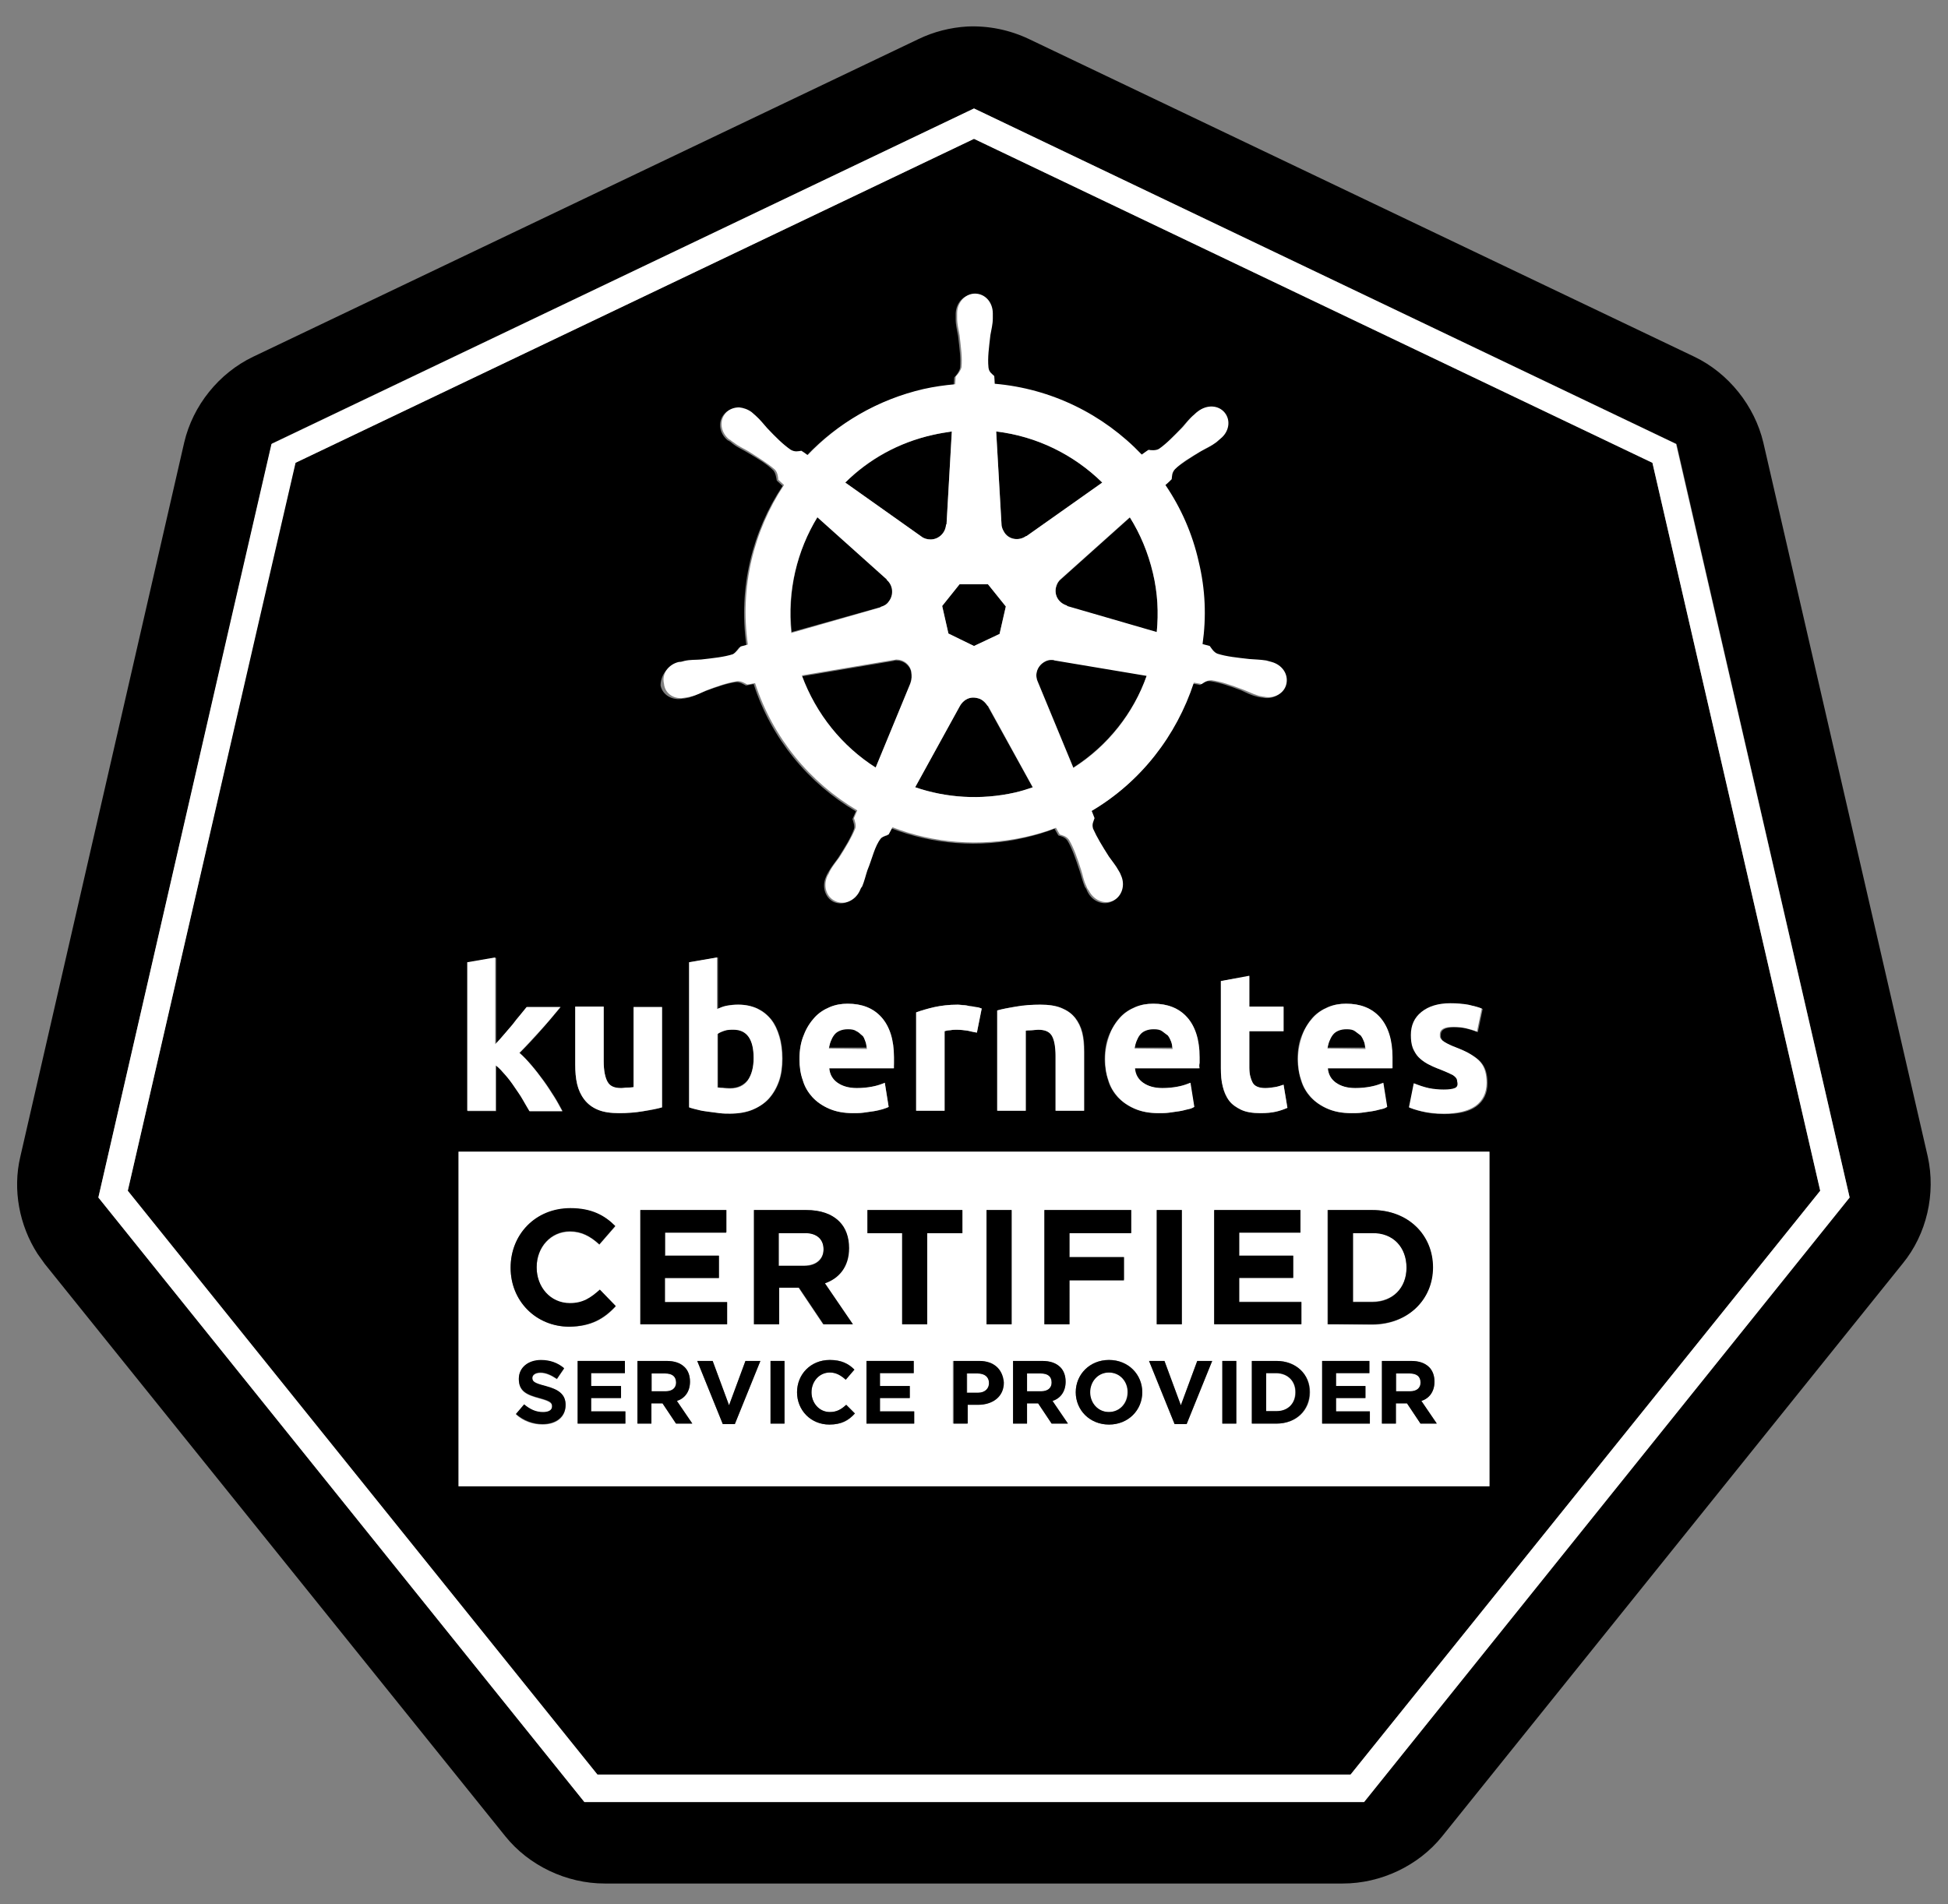 <?xml version="1.0" encoding="utf-8"?>
<!-- Generator: Adobe Illustrator 21.1.0, SVG Export Plug-In . SVG Version: 6.00 Build 0)  -->
<svg version="1.1" id="Layer_1" xmlns="http://www.w3.org/2000/svg" xmlns:xlink="http://www.w3.org/1999/xlink" x="0px" y="0px"
	 viewBox="0 0 404 395" style="enable-background:new 0 0 404 395;" xml:space="preserve">
<rect x="0" y="0" width="404" height="395" fill="#808080" stroke="none"/>
<style type="text/css">
	.st0{fill:none;}
	.st1{fill:#FFFFFF;}
</style>
<g>
	<polygon class="st0" points="202,22.5 202,22.5 347.6,92.1 383.6,248.4 282.8,373.8 121.2,373.8 121.2,373.8 282.9,373.8 
		383.6,248.4 383.6,248.4 347.6,92.1 	"/>
	<path d="M399.8,239.9L365.7,91.8c-1.8-7.6-7.2-14.4-14.3-17.8l-138-65.9c-4-1.9-8.4-2.8-12.8-2.6c-3.5,0.2-7,1.1-10.1,2.6L52.5,74
		C45.4,77.4,40,84.1,38.2,91.8L4.2,240c-1.6,6.8-0.2,14.2,3.6,20.1c0.5,0.7,1,1.4,1.5,2.1l95.5,118.7c4.9,6.1,12.7,9.8,20.6,9.8
		h153.1c7.9,0,15.7-3.7,20.6-9.8l95.5-118.8C399.6,256,401.5,247.6,399.8,239.9z M383.6,248.4L282.9,373.8H121.2l0,0l0,0L20.4,248.4
		L48.1,128l8.3-36L202,22.5l0,0l0,0l145.7,69.6L383.6,248.4L383.6,248.4z"/>
	<path d="M204.8,146.4c-0.3-0.6-0.8-1.1-1.5-1.4c-0.5-0.2-1-0.3-1.5-0.3c-1.1,0-2.2,0.7-2.7,1.7l0,0l-9.3,16.9
		c6.4,2.2,13.6,2.7,20.7,1.1c1.3-0.3,2.5-0.6,3.7-1L204.8,146.4L204.8,146.4z"/>
	<path d="M207.7,108.7c0,0.7,0.3,1.3,0.7,1.9c1.1,1.4,3,1.6,4.4,0.6h0.1l15.7-11.1c-5.9-5.8-13.6-9.6-22-10.6L207.7,108.7
		L207.7,108.7z"/>
	<path d="M178.8,214.6c-0.3-0.4-0.7-0.7-1.2-0.9s-1-0.4-1.7-0.4s-1.2,0.1-1.7,0.3s-0.9,0.5-1.2,0.9s-0.6,0.8-0.7,1.3
		c-0.2,0.5-0.3,1-0.4,1.5h7.8c0-0.5-0.1-1-0.3-1.5S179.1,215,178.8,214.6z"/>
	<path d="M218.7,136.9c-0.2,0-0.5-0.1-0.7-0.1c-0.4,0-0.8,0.1-1.2,0.3c-1.6,0.8-2.3,2.6-1.6,4.2l0,0l7.4,17.9
		c7.2-4.6,12.5-11.4,15.3-19.2L218.7,136.9L218.7,136.9z"/>
	<path d="M282.2,214.6c-0.3-0.4-0.7-0.7-1.2-0.9s-1-0.4-1.7-0.4s-1.2,0.1-1.7,0.3s-0.9,0.5-1.2,0.9s-0.6,0.8-0.7,1.3
		c-0.2,0.5-0.3,1-0.4,1.5h7.8c0-0.5-0.1-1-0.3-1.5S282.5,215,282.2,214.6z"/>
	<path d="M342.7,96L202,28.8L61.2,96l-7.7,33.3L26.5,247l97.4,121.1h156.2L377.5,247L342.7,96z M140.5,137.6
		C140.5,137.6,140.6,137.6,140.5,137.6C140.6,137.6,140.6,137.5,140.5,137.6c0.4-0.1,0.8-0.2,1.1-0.3c1.3-0.2,2.3-0.2,3.5-0.3
		c2.6-0.3,4.7-0.5,6.6-1.1c0.6-0.2,1.2-1.1,1.6-1.6l1.5-0.4c-1.7-11.9,1.2-23.6,7.5-33.1l-1.2-1.1c-0.1-0.5-0.2-1.5-0.7-2.1
		c-1.4-1.4-3.3-2.5-5.5-3.8c-1-0.6-2-1-3-1.8c-0.2-0.2-0.5-0.4-0.8-0.6c0,0,0,0-0.1,0c-1.8-1.4-2.2-3.8-0.9-5.4
		c0.7-0.9,1.8-1.3,2.9-1.3c0.9,0,1.8,0.4,2.6,1c0.3,0.2,0.6,0.5,0.8,0.7c1,0.8,1.6,1.7,2.4,2.6c1.8,1.8,3.3,3.4,4.9,4.5
		c0.9,0.5,1.5,0.3,2.2,0.2c0.2,0.2,0.9,0.7,1.3,0.9c6.2-6.6,14.5-11.5,24-13.7c2.2-0.5,4.4-0.8,6.6-1l0.1-1.6c0.5-0.5,1-1.2,1.2-1.9
		c0.2-2-0.1-4.1-0.4-6.7c-0.2-1.2-0.5-2.2-0.5-3.5c0-0.3,0-0.6,0-0.9v-0.1c0-2.3,1.6-4.1,3.7-4.1c2,0,3.7,1.8,3.7,4.1
		c0,0.3,0,0.7,0,1c0,1.3-0.3,2.3-0.5,3.5c-0.3,2.6-0.6,4.7-0.4,6.7c0.1,1,0.7,1.4,1.2,1.8c0,0.3,0.1,1.1,0.1,1.6
		c11.7,1,22.5,6.4,30.5,14.7l1.4-1c0.5,0,1.5,0.2,2.2-0.2c1.6-1.1,3.1-2.6,4.9-4.5c0.8-0.9,1.4-1.7,2.4-2.6c0.2-0.2,0.6-0.5,0.8-0.7
		c1.8-1.4,4.2-1.3,5.5,0.3c1.3,1.6,0.9,4-0.9,5.4c-0.2,0.2-0.6,0.5-0.8,0.7c-1,0.8-2,1.2-3.1,1.8c-2.2,1.4-4,2.5-5.5,3.8
		c-0.7,0.7-0.6,1.4-0.7,2.1c-0.2,0.2-0.9,0.8-1.3,1.2c3.2,4.7,5.5,10.1,6.9,15.9c1.3,5.8,1.5,11.6,0.8,17.1l1.5,0.4
		c0.3,0.4,0.8,1.3,1.6,1.6c1.9,0.6,4,0.8,6.6,1.1c1.2,0.1,2.2,0,3.5,0.3c0.3,0.1,0.8,0.2,1.1,0.3c2.2,0.5,3.6,2.5,3.1,4.5
		s-2.6,3.2-4.7,2.7c0,0,0,0-0.1,0c0,0,0,0-0.1,0c-0.3-0.1-0.7-0.1-0.9-0.2c-1.3-0.3-2.2-0.8-3.3-1.3c-2.4-0.9-4.4-1.6-6.4-1.9
		c-1-0.1-1.5,0.4-2.1,0.8c-0.3-0.1-1.1-0.2-1.6-0.3c-3.5,11.1-11,20.6-21.2,26.6c0.2,0.4,0.5,1.3,0.6,1.5c-0.2,0.6-0.6,1.2-0.3,2.2
		c0.7,1.8,1.9,3.7,3.3,5.8c0.7,1,1.4,1.8,2,2.9c0.1,0.3,0.3,0.7,0.5,1c0.9,2,0.3,4.3-1.6,5.2c-1.8,0.9-4.1,0-5.1-2.1
		c-0.1-0.3-0.3-0.7-0.5-0.9c-0.5-1.2-0.7-2.2-1.1-3.4c-0.8-2.4-1.5-4.5-2.5-6.2c-0.6-0.8-1.2-0.9-1.9-1.1c-0.1-0.2-0.6-1-0.8-1.4
		c-2,0.8-4.1,1.4-6.3,1.9c-9.5,2.2-19.1,1.3-27.6-2l-0.8,1.5c-0.6,0.2-1.2,0.3-1.6,0.8c-1.3,1.6-1.9,4.2-2.8,6.6
		c-0.4,1.2-0.5,2.2-1.1,3.4c-0.1,0.3-0.3,0.6-0.5,0.9l0,0l0,0c-1,2-3.2,2.9-5.1,2.1c-1.8-0.9-2.5-3.2-1.6-5.2c0.1-0.3,0.3-0.7,0.5-1
		c0.6-1.1,1.3-1.9,2-2.9c1.4-2.2,2.6-4.1,3.3-6c0.2-0.6-0.1-1.5-0.3-2.1l0.7-1.6c-9.8-5.8-17.5-15-21.2-26.4l-1.6,0.3
		c-0.4-0.2-1.3-0.8-2.1-0.7c-2,0.3-4,1-6.4,1.9c-1.1,0.4-2,0.9-3.3,1.3c-0.3,0.1-0.6,0.1-1,0.2c0,0,0,0-0.1,0c0,0,0,0-0.1,0
		c-2.2,0.5-4.3-0.7-4.7-2.7C137,140.1,138.4,138.1,140.5,137.6z M301.5,223.1c-0.6-0.4-1.5-0.8-2.7-1.2c-0.9-0.4-1.8-0.7-2.5-1.1
		c-0.8-0.4-1.4-0.8-1.9-1.4c-0.5-0.5-0.9-1.2-1.2-1.9c-0.3-0.7-0.4-1.6-0.4-2.7c0-2,0.7-3.6,2.2-4.8s3.5-1.8,6-1.8
		c1.3,0,2.5,0.1,3.7,0.3s2.1,0.5,2.8,0.8l-1,4.8c-0.7-0.2-1.4-0.5-2.2-0.7c-0.8-0.2-1.7-0.3-2.7-0.3c-1.9,0-2.8,0.5-2.8,1.6
		c0,0.2,0,0.5,0.1,0.7s0.2,0.4,0.5,0.6c0.2,0.2,0.6,0.4,1,0.6c0.4,0.2,0.9,0.4,1.6,0.7c1.3,0.5,2.4,1,3.2,1.5c0.8,0.5,1.5,1,2,1.6
		s0.8,1.2,1,1.9s0.3,1.5,0.3,2.4c0,2.1-0.8,3.7-2.3,4.8s-3.7,1.6-6.6,1.6c-1.9,0-3.4-0.2-4.6-0.5s-2.1-0.6-2.6-0.8l1-5
		c1,0.4,2,0.7,3.1,1s2.1,0.3,3.1,0.3c1.1,0,1.9-0.1,2.3-0.3s0.7-0.6,0.7-1.3C302.4,223.9,302.1,223.5,301.5,223.1z M277,224.6
		c1,0.7,2.4,1.1,4,1.1c1.1,0,2.1-0.1,3.2-0.3c1-0.2,1.9-0.5,2.6-0.8l0.8,5c-0.3,0.2-0.7,0.3-1.3,0.5s-1.1,0.3-1.8,0.4
		s-1.3,0.2-2.1,0.3c-0.7,0.1-1.5,0.1-2.2,0.1c-1.9,0-3.5-0.3-4.9-0.9c-1.4-0.6-2.5-1.4-3.5-2.4c-0.9-1-1.6-2.2-2-3.5
		c-0.4-1.4-0.7-2.8-0.7-4.4c0-1.9,0.3-3.6,0.9-5s1.3-2.6,2.2-3.6c0.9-1,2-1.7,3.2-2.2s2.4-0.7,3.7-0.7c3,0,5.3,0.9,7,2.8
		c1.7,1.9,2.6,4.6,2.6,8.3c0,0.4,0,0.7,0,1.2c0,0.4-0.1,0.8-0.1,1.1h-13.4C275.5,222.9,276,223.9,277,224.6z M266.2,208.8v5.1h-7.1
		v7.6c0,1.3,0.2,2.3,0.7,3.1c0.4,0.8,1.3,1.1,2.6,1.1c0.6,0,1.3-0.1,2-0.2s1.3-0.3,1.8-0.5l0.8,4.8c-0.7,0.3-1.5,0.6-2.4,0.8
		s-1.9,0.3-3.2,0.3c-1.6,0-3-0.2-4-0.7c-1.1-0.5-1.9-1.1-2.5-1.9c-0.6-0.8-1.1-1.8-1.3-2.9c-0.3-1.1-0.4-2.4-0.4-3.8v-18.1l5.9-1
		v6.4h7.1V208.8z M237,224.6c1,0.7,2.4,1.1,4,1.1c1.1,0,2.1-0.1,3.2-0.3c1-0.2,1.9-0.5,2.6-0.8l0.8,5c-0.3,0.2-0.7,0.3-1.3,0.5
		s-1.1,0.3-1.8,0.4s-1.3,0.2-2.1,0.3c-0.7,0.1-1.5,0.1-2.2,0.1c-1.9,0-3.5-0.3-4.9-0.9c-1.4-0.6-2.5-1.4-3.5-2.4
		c-0.9-1-1.6-2.2-2-3.5c-0.4-1.4-0.7-2.8-0.7-4.4c0-1.9,0.3-3.6,0.9-5s1.3-2.6,2.2-3.6s2-1.7,3.2-2.2s2.4-0.7,3.7-0.7
		c3,0,5.3,0.9,7,2.8c1.7,1.9,2.6,4.6,2.6,8.3c0,0.4,0,0.7,0,1.2c0,0.4-0.1,0.8-0.1,1.1h-13.4C235.4,222.9,236,223.9,237,224.6z
		 M218.2,214.8c-0.5-0.8-1.4-1.2-2.8-1.2c-0.4,0-0.9,0-1.3,0.1s-0.9,0.1-1.3,0.1v16.6h-5.9v-20.8c1-0.3,2.3-0.6,3.9-0.8
		s3.3-0.4,5-0.4c1.8,0,3.2,0.2,4.4,0.7s2.1,1.2,2.8,2c0.7,0.9,1.2,1.9,1.5,3.1c0.3,1.2,0.4,2.5,0.4,4v12.2H219V219
		C218.9,217,218.7,215.6,218.2,214.8z M203.6,209.2l-1,5c-0.5-0.1-1.2-0.3-1.9-0.4c-0.7-0.1-1.5-0.2-2.3-0.2c-0.4,0-0.8,0-1.3,0.1
		s-0.9,0.1-1.2,0.2v16.5H190V210c1.1-0.4,2.3-0.7,3.8-1.1c1.4-0.3,3-0.5,4.8-0.5c0.3,0,0.7,0,1.2,0.1c0.4,0,0.9,0.1,1.3,0.2
		c0.4,0.1,0.9,0.2,1.3,0.2C202.9,209,203.3,209.1,203.6,209.2z M173.7,224.6c1,0.7,2.4,1.1,4,1.1c1.1,0,2.1-0.1,3.2-0.3
		c1-0.2,1.9-0.5,2.6-0.8l0.8,5c-0.3,0.2-0.7,0.3-1.3,0.5c-0.5,0.2-1.1,0.3-1.8,0.4s-1.3,0.2-2.1,0.3c-0.7,0.1-1.5,0.1-2.2,0.1
		c-1.9,0-3.5-0.3-4.9-0.9s-2.5-1.4-3.5-2.4c-0.9-1-1.6-2.2-2-3.5c-0.4-1.4-0.7-2.8-0.7-4.4c0-1.9,0.3-3.6,0.9-5
		c0.6-1.4,1.3-2.6,2.2-3.6s2-1.7,3.2-2.2s2.4-0.7,3.7-0.7c3,0,5.3,0.9,7,2.8c1.7,1.9,2.6,4.6,2.6,8.3c0,0.4,0,0.7,0,1.2
		c0,0.4-0.1,0.8-0.1,1.1h-13.4C172.1,222.9,172.7,223.9,173.7,224.6z M150.9,208.6c0.7-0.2,1.5-0.2,2.3-0.2c1.5,0,2.8,0.3,3.9,0.8
		c1.1,0.5,2.1,1.3,2.9,2.3c0.8,1,1.3,2.2,1.7,3.5s0.6,2.9,0.6,4.6c0,1.7-0.2,3.3-0.7,4.7s-1.2,2.6-2.1,3.6c-0.9,1-2.1,1.7-3.4,2.3
		s-2.9,0.8-4.6,0.8c-0.7,0-1.5,0-2.2-0.1c-0.8-0.1-1.5-0.2-2.3-0.3s-1.5-0.2-2.2-0.4c-0.7-0.1-1.3-0.3-1.8-0.5v-30.1l5.9-1v10.7
		C149.5,209,150.2,208.8,150.9,208.6z M126,224.4c0.5,0.9,1.4,1.3,2.8,1.3c0.4,0,0.9,0,1.3-0.1c0.5,0,0.9-0.1,1.3-0.1v-16.6h5.9
		v20.8c-1,0.3-2.3,0.6-3.9,0.8s-3.3,0.4-5,0.4c-1.8,0-3.2-0.2-4.4-0.7s-2.1-1.2-2.8-2.1c-0.7-0.9-1.2-1.9-1.5-3.2
		c-0.3-1.2-0.4-2.6-0.4-4.1v-12h5.9v11.3C125.2,222.1,125.5,223.5,126,224.4z M104.6,214.6c0.6-0.7,1.2-1.4,1.8-2.1
		c0.6-0.7,1.1-1.4,1.6-2s1-1.2,1.3-1.6h7c-1.4,1.7-2.8,3.3-4.1,4.8s-2.8,3.1-4.4,4.7c0.8,0.7,1.6,1.6,2.5,2.6c0.8,1,1.7,2.1,2.5,3.2
		s1.5,2.2,2.2,3.3s1.2,2.1,1.7,3h-6.8c-0.4-0.7-0.9-1.5-1.4-2.4s-1.1-1.7-1.7-2.6c-0.6-0.9-1.2-1.7-1.9-2.5c-0.7-0.8-1.3-1.5-2-2
		v9.5H97v-30.8l5.9-1v18C103.4,215.9,104,215.3,104.6,214.6z M95.1,308.3v-69.4h213.8v69.4H95.1z"/>
	<path d="M242.2,214.6c-0.3-0.4-0.7-0.7-1.2-0.9s-1-0.4-1.7-0.4s-1.2,0.1-1.7,0.3s-0.9,0.5-1.2,0.9s-0.6,0.8-0.7,1.3
		c-0.2,0.5-0.3,1-0.4,1.5h7.8c0-0.5-0.1-1-0.3-1.5S242.5,215,242.2,214.6z"/>
	<path d="M148.8,225.5c0.3,0.1,0.7,0.1,1.1,0.1c0.4,0,0.9,0.1,1.5,0.1c1.6,0,2.8-0.6,3.7-1.7c0.8-1.1,1.2-2.7,1.2-4.6
		c0-3.9-1.4-5.9-4.2-5.9c-0.6,0-1.2,0.1-1.8,0.2c-0.6,0.2-1.1,0.4-1.4,0.6v11.2H148.8z"/>
	<path d="M189,139.5c-0.3-1.5-1.6-2.5-3.1-2.5c-0.2,0-0.4,0-0.6,0.1l0,0l-19,3.2c2.9,8.1,8.4,14.7,15.3,19.1l7.3-17.7l-0.1-0.1
		C189.1,140.9,189.1,140.2,189,139.5z"/>
	<polygon points="196.7,131.5 202,134 207.3,131.5 208.6,125.8 204.9,121.2 199,121.2 195.4,125.7 	"/>
	<path d="M191.1,111.3c0.5,0.4,1.2,0.6,1.9,0.6c1.7,0,3.2-1.4,3.2-3.1h0.1l1.1-19.3c-1.3,0.2-2.6,0.4-3.9,0.7
		c-7.2,1.6-13.4,5.2-18.2,9.9L191.1,111.3L191.1,111.3z"/>
	<path d="M220,120.2c-0.5,0.4-0.9,1-1,1.7c-0.4,1.7,0.6,3.4,2.3,3.8v0.1l18.6,5.4c0.4-4,0.2-8.2-0.8-12.3c-1-4.2-2.6-8.1-4.7-11.6
		L220,120.2L220,120.2z"/>
	<path d="M182.7,125.9L182.7,125.9c0.7-0.2,1.3-0.6,1.7-1.2c1.1-1.4,0.9-3.3-0.4-4.5v-0.1l-14.4-12.9c-4.3,7-6.3,15.3-5.4,23.9
		L182.7,125.9z"/>
	<path class="st1" d="M383.6,248.4l-36-156.3L202,22.5l0,0L56.3,92.1l-8.3,36L20.4,248.4l100.8,125.4l0,0h161.7L383.6,248.4z
		 M123.9,368.1L26.5,247l27.1-117.7L61.3,96L202,28.8L342.7,96l34.8,151l-97.4,121.1H123.9z"/>
	<path class="st1" d="M264.7,284.9h-2.2v7.9h2.2c2.3,0,3.9-1.6,3.9-3.9l0,0C268.7,286.5,267.1,284.9,264.7,284.9z"/>
	<path class="st1" d="M166.7,255.7h-5.2v6.8h5.3c2.5,0,4-1.4,4-3.4V259C170.8,256.9,169.2,255.7,166.7,255.7z"/>
	<path class="st1" d="M308.9,238.9H95.1v69.4h213.8V238.9z M245.1,251v23.7h-5.2V251H245.1z M176.8,274.7h-6.1l-5.1-7.6h-4.1v7.6
		h-5.2V251h10.8c3,0,5.3,0.8,6.9,2.4c1.3,1.3,2,3.2,2,5.4v0.1c0,3.8-2.1,6.2-5.1,7.3L176.8,274.7z M149.1,260.5v4.6h-11.2v5h12.9
		v4.6h-18V251h17.9v4.6H138v4.8h11.1V260.5z M117.3,291.5c0,2.6-2,4-4.8,4c-2,0-4-0.7-5.5-2.1l1.7-2c1.2,1,2.4,1.6,3.9,1.6
		c1.2,0,1.9-0.5,1.9-1.2l0,0c0-0.7-0.4-1.1-2.6-1.7c-2.6-0.7-4.3-1.4-4.3-4l0,0c0-2.4,1.9-3.9,4.6-3.9c1.9,0,3.5,0.6,4.8,1.7
		l-1.5,2.2c-1.2-0.8-2.3-1.3-3.4-1.3s-1.7,0.5-1.7,1.1l0,0c0,0.9,0.6,1.1,2.8,1.7C115.8,288.2,117.3,289.2,117.3,291.5L117.3,291.5z
		 M105.9,263L105.9,263c0-6.8,5.1-12.3,12.4-12.3c4.5,0,7.1,1.5,9.3,3.7l-3.3,3.8c-1.8-1.7-3.7-2.7-6.1-2.7c-4,0-6.9,3.3-6.9,7.4
		v0.1c0,4.1,2.8,7.4,6.9,7.4c2.7,0,4.4-1.1,6.2-2.8l3.3,3.4c-2.4,2.6-5.1,4.2-9.7,4.2C111,275.1,105.9,269.8,105.9,263z
		 M129.7,295.3h-9.9v-13h9.8v2.6h-7v2.6h6.1v2.5h-6.1v2.7h7.1L129.7,295.3L129.7,295.3z M140.2,295.3l-2.8-4.2h-2.3v4.2h-2.9v-13h6
		c1.7,0,2.9,0.5,3.8,1.3c0.7,0.7,1.1,1.8,1.1,3l0,0c0,2.1-1.1,3.4-2.8,4l3.2,4.7H140.2z M152.4,295.4h-2.5l-5.3-13.1h3.2l3.4,9.2
		l3.4-9.2h3.1L152.4,295.4z M162.7,295.3h-2.9v-13h2.9V295.3z M172,295.5c-3.8,0-6.7-3-6.7-6.7l0,0c0-3.7,2.8-6.7,6.8-6.7
		c2.5,0,3.9,0.8,5.1,2l-1.8,2.1c-1-0.9-2-1.5-3.3-1.5c-2.2,0-3.8,1.8-3.8,4.1l0,0c0,2.2,1.5,4.1,3.8,4.1c1.5,0,2.4-0.6,3.4-1.5
		l1.8,1.8C176,294.7,174.6,295.5,172,295.5z M189.6,295.3h-9.9v-13h9.8v2.6h-7v2.6h6.1v2.5h-6.1v2.7h7.1L189.6,295.3L189.6,295.3z
		 M192.3,274.7h-5.2v-18.9h-7.2V251h19.6v4.8h-7.2L192.3,274.7L192.3,274.7z M208,286.8c0,3-2.3,4.6-5.3,4.6h-2.2v3.9h-2.9v-13h5.3
		C206.2,282.3,208,284.1,208,286.8L208,286.8z M209.8,274.7h-5.2V251h5.2V274.7z M218.1,295.3l-2.8-4.2H213v4.2h-2.9v-13h6
		c1.7,0,2.9,0.5,3.8,1.3c0.7,0.7,1.1,1.8,1.1,3l0,0c0,2.1-1.1,3.4-2.8,4l3.2,4.7H218.1z M221.8,274.7h-5.2V251h18v4.7h-12.8v5h11.3
		v4.7h-11.3V274.7z M236.9,288.8c0,3.7-2.9,6.7-6.9,6.7s-6.9-3-6.9-6.7l0,0c0-3.7,2.9-6.7,6.9-6.7
		C234,282.1,236.9,285.1,236.9,288.8L236.9,288.8z M246.1,295.4h-2.5l-5.3-13.1h3.2l3.4,9.2l3.4-9.2h3.1L246.1,295.4z M251.8,251
		h17.9v4.6H257v4.8h11.2v4.6H257v5h12.9v4.6h-18V251H251.8z M256.4,295.3h-2.9v-13h2.9V295.3z M271.7,288.8c0,3.7-2.8,6.5-6.9,6.5
		h-5.1v-13h5.1C268.8,282.3,271.7,285.1,271.7,288.8L271.7,288.8z M284.1,295.3h-9.9v-13h9.8v2.6h-7v2.6h6.1v2.5H277v2.7h7.1V295.3z
		 M275.3,274.7V251h9.2c7.4,0,12.6,5.1,12.6,11.8v0.1c0,6.7-5.1,11.9-12.6,11.9L275.3,274.7L275.3,274.7z M294.6,295.3l-2.8-4.2
		h-2.3v4.2h-2.9v-13h6c1.7,0,2.9,0.5,3.8,1.3c0.7,0.7,1.1,1.8,1.1,3l0,0c0,2.1-1.1,3.4-2.8,4l3.2,4.7H294.6z"/>
	<path class="st1" d="M292.4,284.9h-2.8v3.7h2.9c1.4,0,2.2-0.7,2.2-1.8l0,0C294.6,285.5,293.8,284.9,292.4,284.9z"/>
	<path class="st1" d="M138,284.9h-2.8v3.7h2.9c1.4,0,2.2-0.7,2.2-1.8l0,0C140.2,285.5,139.4,284.9,138,284.9z"/>
	<path class="st1" d="M202.8,284.9h-2.2v4h2.3c1.4,0,2.3-0.9,2.3-2l0,0C205.1,285.6,204.2,284.9,202.8,284.9z"/>
	<path class="st1" d="M215.9,284.9H213v3.7h2.9c1.4,0,2.2-0.7,2.2-1.8l0,0C218.1,285.5,217.3,284.9,215.9,284.9z"/>
	<path class="st1" d="M229.9,284.7c-2.3,0-3.9,1.8-3.9,4.1l0,0c0,2.2,1.6,4.1,3.9,4.1c2.3,0,3.9-1.8,3.9-4.1l0,0
		C233.9,286.6,232.3,284.7,229.9,284.7z"/>
	<path class="st1" d="M284.6,255.7h-4V270h4c4.3,0,7.1-2.9,7.1-7.1v-0.1C291.7,258.7,288.9,255.7,284.6,255.7z"/>
	<path d="M127.7,270.9l-3.3-3.4c-1.9,1.7-3.5,2.8-6.2,2.8c-4.1,0-6.9-3.4-6.9-7.4v-0.1c0-4.1,2.9-7.4,6.9-7.4c2.4,0,4.2,1,6.1,2.7
		l3.3-3.8c-2.2-2.2-4.9-3.7-9.3-3.7c-7.3,0-12.4,5.5-12.4,12.3v0.1c0,6.8,5.2,12.2,12.2,12.2C122.6,275.1,125.3,273.5,127.7,270.9z"
		/>
	<polygon points="150.6,255.7 150.6,251 132.8,251 132.8,274.7 150.8,274.7 150.8,270.1 137.9,270.1 137.9,265.1 149.1,265.1 
		149.1,260.5 137.9,260.5 137.9,255.7 	"/>
	<path d="M176.1,258.9L176.1,258.9c0-2.3-0.7-4.2-2-5.5c-1.6-1.6-3.9-2.4-6.9-2.4h-10.8v23.7h5.2v-7.6h4.1l5.1,7.6h6.1l-5.8-8.5
		C174,265.2,176.1,262.8,176.1,258.9z M170.8,259.2c0,2-1.5,3.4-4,3.4h-5.3v-6.8h5.2C169.2,255.7,170.8,256.9,170.8,259.2
		L170.8,259.2z"/>
	<polygon points="199.6,251 179.9,251 179.9,255.8 187.1,255.8 187.1,274.7 192.3,274.7 192.3,255.8 199.6,255.8 	"/>
	<rect x="204.6" y="251" width="5.2" height="23.7"/>
	<polygon points="233.1,260.8 221.8,260.8 221.8,255.8 234.6,255.8 234.6,251 216.6,251 216.6,274.7 221.8,274.7 221.8,265.6 
		233.1,265.6 	"/>
	<rect x="239.9" y="251" width="5.2" height="23.7"/>
	<polygon points="269.9,270.1 257,270.1 257,265.1 268.2,265.1 268.2,260.5 257,260.5 257,255.7 269.7,255.7 269.7,251 251.8,251 
		251.8,274.7 269.9,274.7 	"/>
	<path d="M297.2,262.9L297.2,262.9c0-6.7-5.1-11.9-12.6-11.9h-9.2v23.7h9.2C292,274.7,297.2,269.6,297.2,262.9z M291.7,263
		c0,4.2-2.9,7.1-7.1,7.1h-4v-14.3h4C288.9,255.7,291.7,258.7,291.7,263L291.7,263z"/>
	<path d="M113.2,287.5c-2.3-0.6-2.8-0.9-2.8-1.7l0,0c0-0.6,0.6-1.1,1.7-1.1s2.2,0.5,3.4,1.3l1.5-2.2c-1.3-1.1-2.9-1.7-4.8-1.7
		c-2.7,0-4.6,1.6-4.6,3.9l0,0c0,2.6,1.7,3.3,4.3,4c2.2,0.6,2.6,0.9,2.6,1.7l0,0c0,0.8-0.7,1.2-1.9,1.2c-1.5,0-2.7-0.6-3.9-1.6
		l-1.7,2c1.6,1.4,3.6,2.1,5.5,2.1c2.8,0,4.8-1.5,4.8-4l0,0C117.3,289.2,115.8,288.2,113.2,287.5z"/>
	<polygon points="122.6,290 128.8,290 128.8,287.5 122.6,287.5 122.6,284.8 129.6,284.8 129.6,282.3 119.8,282.3 119.8,295.3 
		129.7,295.3 129.7,292.8 122.6,292.8 	"/>
	<path d="M143.1,286.6L143.1,286.6c0-1.3-0.4-2.3-1.1-3c-0.9-0.9-2.1-1.3-3.8-1.3h-6v13h2.9v-4.2h2.3l2.8,4.2h3.4l-3.2-4.7
		C142,290.1,143.1,288.7,143.1,286.6z M140.2,286.8c0,1.1-0.8,1.8-2.2,1.8h-2.9v-3.7h2.8C139.4,284.9,140.2,285.5,140.2,286.8
		L140.2,286.8z"/>
	<polygon points="151.2,291.5 147.8,282.3 144.6,282.3 149.9,295.4 152.4,295.4 157.7,282.3 154.6,282.3 	"/>
	<rect x="159.8" y="282.3" width="2.9" height="13"/>
	<path d="M172.1,292.9c-2.2,0-3.8-1.9-3.8-4.1l0,0c0-2.2,1.6-4.1,3.8-4.1c1.3,0,2.3,0.6,3.3,1.5l1.8-2.1c-1.2-1.2-2.7-2-5.1-2
		c-4,0-6.8,3-6.8,6.7l0,0c0,3.7,2.8,6.7,6.7,6.7c2.5,0,4-0.9,5.3-2.3l-1.8-1.8C174.5,292.3,173.6,292.9,172.1,292.9z"/>
	<polygon points="182.5,290 188.7,290 188.7,287.5 182.5,287.5 182.5,284.8 189.5,284.8 189.5,282.3 179.7,282.3 179.7,295.3 
		189.6,295.3 189.6,292.8 182.5,292.8 	"/>
	<path d="M203.1,282.3h-5.3v13h2.9v-3.9h2.2c2.9,0,5.3-1.6,5.3-4.6l0,0C208,284.1,206.2,282.3,203.1,282.3z M205.1,286.9
		c0,1.1-0.8,2-2.3,2h-2.3v-4h2.2C204.2,284.9,205.1,285.6,205.1,286.9L205.1,286.9z"/>
	<path d="M221,286.6L221,286.6c0-1.3-0.4-2.3-1.1-3c-0.9-0.9-2.1-1.3-3.8-1.3h-6v13h2.9v-4.2h2.3l2.8,4.2h3.4l-3.2-4.7
		C219.9,290.1,221,288.7,221,286.6z M218.1,286.8c0,1.1-0.8,1.8-2.2,1.8H213v-3.7h2.8C217.3,284.9,218.1,285.5,218.1,286.8
		L218.1,286.8z"/>
	<path d="M230,282.1c-4,0-6.9,3-6.9,6.7l0,0c0,3.7,2.9,6.7,6.9,6.7s6.9-3,6.9-6.7l0,0C236.9,285.1,234,282.1,230,282.1z
		 M233.9,288.8c0,2.2-1.6,4.1-3.9,4.1c-2.3,0-3.9-1.9-3.9-4.1l0,0c0-2.2,1.6-4.1,3.9-4.1C232.3,284.7,233.9,286.6,233.9,288.8
		L233.9,288.8z"/>
	<polygon points="244.9,291.5 241.5,282.3 238.3,282.3 243.6,295.4 246.1,295.4 251.4,282.3 248.3,282.3 	"/>
	<rect x="253.5" y="282.3" width="2.9" height="13"/>
	<path d="M264.7,282.3h-5.1v13h5.1c4.1,0,6.9-2.8,6.9-6.5l0,0C271.7,285.1,268.8,282.3,264.7,282.3z M268.7,288.8
		c0,2.3-1.6,3.9-3.9,3.9h-2.2v-7.9h2.2C267.1,284.9,268.7,286.5,268.7,288.8L268.7,288.8z"/>
	<polygon points="277.1,290 283.2,290 283.2,287.5 277.1,287.5 277.1,284.8 284,284.8 284,282.3 274.2,282.3 274.2,295.3 
		284.1,295.3 284.1,292.8 277.1,292.8 	"/>
	<path d="M297.5,286.6L297.5,286.6c0-1.3-0.4-2.3-1.1-3c-0.9-0.9-2.1-1.3-3.8-1.3h-6v13h2.9v-4.2h2.3l2.8,4.2h3.4l-3.2-4.7
		C296.4,290.1,297.5,288.7,297.5,286.6z M294.6,286.8c0,1.1-0.8,1.8-2.2,1.8h-2.9v-3.7h2.8C293.8,284.9,294.6,285.5,294.6,286.8
		L294.6,286.8z"/>
	<path class="st1" d="M96.9,199.6v30.8h5.9V221c0.7,0.5,1.3,1.2,2,2s1.3,1.6,1.9,2.5s1.2,1.7,1.7,2.6c0.5,0.9,1,1.7,1.4,2.4h6.8
		c-0.5-0.9-1-1.9-1.7-3s-1.4-2.2-2.2-3.3s-1.6-2.2-2.5-3.2c-0.8-1-1.7-1.9-2.5-2.6c1.6-1.6,3-3.2,4.4-4.7s2.7-3.1,4.1-4.8h-7
		c-0.4,0.5-0.8,1-1.3,1.6s-1.1,1.3-1.6,2c-0.6,0.7-1.2,1.4-1.8,2.1c-0.6,0.7-1.2,1.4-1.8,2v-18L96.9,199.6z"/>
	<path class="st1" d="M119.3,208.8v12c0,1.5,0.1,2.8,0.4,4.1c0.3,1.2,0.8,2.3,1.5,3.2s1.6,1.6,2.8,2.1s2.7,0.7,4.4,0.7
		s3.4-0.1,5-0.4s2.9-0.5,3.9-0.8v-20.8h-5.9v16.6c-0.4,0.1-0.8,0.1-1.3,0.1s-0.9,0.1-1.3,0.1c-1.4,0-2.3-0.4-2.8-1.3
		c-0.5-0.9-0.8-2.3-0.8-4.3v-11.3L119.3,208.8L119.3,208.8z"/>
	<path class="st1" d="M142.9,199.6v30.1c0.5,0.2,1.1,0.3,1.8,0.5s1.4,0.3,2.2,0.4c0.8,0.1,1.5,0.2,2.3,0.3s1.5,0.1,2.2,0.1
		c1.7,0,3.3-0.3,4.6-0.8s2.5-1.3,3.4-2.3s1.6-2.2,2.1-3.6c0.5-1.4,0.7-3,0.7-4.7s-0.2-3.2-0.6-4.6s-1-2.6-1.7-3.5
		c-0.8-1-1.7-1.7-2.9-2.3c-1.1-0.5-2.4-0.8-3.9-0.8c-0.8,0-1.6,0.1-2.3,0.2s-1.4,0.4-2.1,0.7v-10.7L142.9,199.6z M150.3,213.8
		c0.6-0.2,1.2-0.2,1.8-0.2c2.8,0,4.2,2,4.2,5.9c0,1.9-0.4,3.4-1.2,4.6c-0.8,1.1-2,1.7-3.7,1.7c-0.5,0-1,0-1.5-0.1
		c-0.5,0-0.8-0.1-1.1-0.1v-11.1C149.2,214.2,149.7,214,150.3,213.8z"/>
	<path class="st1" d="M185.4,220.5c0-0.4,0-0.8,0-1.2c0-3.6-0.9-6.4-2.6-8.3c-1.7-1.9-4.1-2.8-7-2.8c-1.3,0-2.5,0.2-3.7,0.7
		s-2.3,1.2-3.2,2.2s-1.7,2.2-2.2,3.6c-0.6,1.4-0.9,3.1-0.9,5c0,1.6,0.2,3.1,0.7,4.4c0.4,1.4,1.1,2.5,2,3.5s2.1,1.8,3.5,2.4
		s3,0.9,4.9,0.9c0.7,0,1.5,0,2.2-0.1s1.4-0.2,2.1-0.3s1.2-0.3,1.8-0.4c0.5-0.2,1-0.3,1.3-0.5l-0.8-5c-0.7,0.3-1.5,0.6-2.6,0.8
		c-1,0.2-2.1,0.3-3.2,0.3c-1.7,0-3-0.4-4-1.1c-1-0.7-1.6-1.7-1.7-3h13.4C185.4,221.3,185.4,220.9,185.4,220.5z M171.9,217.5
		c0.1-0.5,0.2-1,0.4-1.5s0.4-0.9,0.7-1.3c0.3-0.4,0.7-0.7,1.2-0.9s1-0.3,1.7-0.3s1.3,0.1,1.7,0.4c0.5,0.2,0.8,0.6,1.2,0.9
		s0.5,0.8,0.7,1.3s0.2,1,0.3,1.5L171.9,217.5L171.9,217.5z"/>
	<path class="st1" d="M199.8,208.5c-0.5,0-0.8-0.1-1.2-0.1c-1.8,0-3.4,0.2-4.8,0.5c-1.4,0.3-2.7,0.7-3.8,1.1v20.4h5.9v-16.5
		c0.3-0.1,0.7-0.2,1.2-0.2c0.5-0.1,1-0.1,1.3-0.1c0.8,0,1.6,0.1,2.3,0.2c0.7,0.2,1.3,0.3,1.9,0.4l1-5c-0.3-0.1-0.7-0.3-1.2-0.3
		c-0.5-0.1-0.9-0.2-1.3-0.2C200.7,208.6,200.2,208.5,199.8,208.5z"/>
	<path class="st1" d="M224.8,230.4v-12.2c0-1.5-0.1-2.8-0.4-4c-0.3-1.2-0.8-2.2-1.5-3.1c-0.7-0.9-1.6-1.5-2.8-2s-2.7-0.7-4.4-0.7
		s-3.4,0.1-5,0.4s-2.9,0.5-3.9,0.8v20.8h5.9v-16.6c0.4-0.1,0.8-0.1,1.3-0.1s0.9-0.1,1.3-0.1c1.4,0,2.3,0.4,2.8,1.2s0.8,2.2,0.8,4.2
		v11.4L224.8,230.4L224.8,230.4z"/>
	<path class="st1" d="M248.8,220.5c0-0.4,0-0.8,0-1.2c0-3.6-0.9-6.4-2.6-8.3c-1.7-1.9-4.1-2.8-7-2.8c-1.3,0-2.5,0.2-3.7,0.7
		s-2.3,1.2-3.2,2.2s-1.7,2.2-2.2,3.6s-0.9,3.1-0.9,5c0,1.6,0.2,3.1,0.7,4.4c0.4,1.4,1.1,2.5,2,3.5s2.1,1.8,3.5,2.4
		c1.4,0.6,3,0.9,4.9,0.9c0.7,0,1.5,0,2.2-0.1s1.4-0.2,2.1-0.3s1.2-0.3,1.8-0.4s1-0.3,1.3-0.5l-0.8-5c-0.7,0.3-1.5,0.6-2.6,0.8
		c-1,0.2-2.1,0.3-3.2,0.3c-1.7,0-3-0.4-4-1.1c-1-0.7-1.6-1.7-1.7-3h13.4C248.7,221.3,248.7,220.9,248.8,220.5z M235.3,217.5
		c0.1-0.5,0.2-1,0.4-1.5s0.4-0.9,0.7-1.3s0.7-0.7,1.2-0.9s1-0.3,1.7-0.3s1.3,0.1,1.7,0.4s0.8,0.6,1.2,0.9c0.3,0.4,0.5,0.8,0.7,1.3
		s0.2,1,0.3,1.5L235.3,217.5L235.3,217.5z"/>
	<path class="st1" d="M253.2,203.5v18.1c0,1.4,0.1,2.7,0.4,3.8s0.7,2.1,1.3,2.9c0.6,0.8,1.5,1.4,2.5,1.9c1.1,0.5,2.4,0.7,4,0.7
		c1.3,0,2.3-0.1,3.2-0.3s1.7-0.5,2.4-0.8l-0.8-4.8c-0.6,0.2-1.2,0.4-1.8,0.5s-1.3,0.2-2,0.2c-1.3,0-2.2-0.4-2.6-1.1
		c-0.4-0.8-0.7-1.8-0.7-3.1v-7.6h7.1v-5.1h-7.1v-6.4L253.2,203.5z"/>
	<path class="st1" d="M288.8,220.5c0-0.4,0-0.8,0-1.2c0-3.6-0.9-6.4-2.6-8.3c-1.7-1.9-4.1-2.8-7-2.8c-1.3,0-2.5,0.2-3.7,0.7
		s-2.3,1.2-3.2,2.2c-0.9,1-1.7,2.2-2.2,3.6s-0.9,3.1-0.9,5c0,1.6,0.2,3.1,0.7,4.4c0.4,1.4,1.1,2.5,2,3.5s2.1,1.8,3.5,2.4
		c1.4,0.6,3,0.9,4.9,0.9c0.7,0,1.5,0,2.2-0.1s1.4-0.2,2.1-0.3s1.2-0.3,1.8-0.4s1-0.3,1.3-0.5l-0.8-5c-0.7,0.3-1.5,0.6-2.6,0.8
		c-1,0.2-2.1,0.3-3.2,0.3c-1.7,0-3-0.4-4-1.1c-1-0.7-1.6-1.7-1.7-3h13.4C288.8,221.3,288.8,220.9,288.8,220.5z M275.3,217.5
		c0.1-0.5,0.2-1,0.4-1.5c0.2-0.5,0.4-0.9,0.7-1.3s0.7-0.7,1.2-0.9s1-0.3,1.7-0.3s1.3,0.1,1.7,0.4s0.8,0.6,1.2,0.9
		c0.3,0.4,0.5,0.8,0.7,1.3s0.2,1,0.3,1.5L275.3,217.5L275.3,217.5z"/>
	<path class="st1" d="M301.7,225.7c-0.5,0.2-1.2,0.3-2.3,0.3c-1,0-2.1-0.1-3.1-0.3s-2.1-0.6-3.1-1l-1,5c0.5,0.2,1.3,0.5,2.6,0.8
		s2.8,0.5,4.6,0.5c2.8,0,5-0.5,6.6-1.6c1.5-1.1,2.3-2.7,2.3-4.8c0-0.9-0.1-1.7-0.3-2.4c-0.2-0.7-0.5-1.3-1-1.9
		c-0.5-0.6-1.2-1.1-2-1.6s-1.9-1-3.2-1.5c-0.6-0.2-1.2-0.5-1.6-0.7s-0.7-0.4-1-0.6c-0.2-0.2-0.4-0.4-0.5-0.6
		c-0.1-0.2-0.1-0.4-0.1-0.7c0-1.1,0.9-1.6,2.8-1.6c1,0,1.9,0.1,2.7,0.3c0.8,0.2,1.6,0.4,2.2,0.7l1-4.8c-0.7-0.3-1.6-0.5-2.8-0.8
		c-1.2-0.2-2.4-0.3-3.7-0.3c-2.5,0-4.5,0.6-6,1.8s-2.2,2.8-2.2,4.8c0,1,0.1,1.9,0.4,2.7c0.3,0.7,0.7,1.4,1.2,1.9s1.2,1,1.9,1.4
		c0.8,0.4,1.6,0.8,2.5,1.1c1.2,0.5,2.1,0.9,2.7,1.2c0.6,0.4,0.9,0.8,0.9,1.3C302.4,225.1,302.2,225.5,301.7,225.7z"/>
	<path class="st1" d="M142.1,144.7C142.2,144.7,142.2,144.7,142.1,144.7c0.1,0,0.1,0,0.1,0c0.3-0.1,0.7-0.1,1-0.2
		c1.3-0.3,2.2-0.8,3.3-1.3c2.4-0.9,4.4-1.6,6.4-1.9c0.8-0.1,1.7,0.5,2.1,0.7l1.6-0.3c3.7,11.4,11.4,20.6,21.2,26.4l-0.7,1.6
		c0.2,0.6,0.5,1.5,0.3,2.1c-0.7,1.8-1.9,3.8-3.3,6c-0.7,1-1.4,1.8-2,2.9c-0.1,0.3-0.3,0.7-0.5,1c-0.9,2-0.3,4.3,1.6,5.2
		c1.8,0.9,4.1,0,5.1-2.1l0,0l0,0c0.1-0.3,0.3-0.7,0.5-0.9c0.5-1.2,0.7-2.2,1.1-3.4c1-2.4,1.5-5,2.8-6.6c0.4-0.4,1-0.6,1.6-0.8
		l0.8-1.5c8.5,3.3,18.1,4.1,27.6,2c2.2-0.5,4.3-1.1,6.3-1.9c0.2,0.4,0.7,1.2,0.8,1.4c0.6,0.2,1.3,0.3,1.9,1.1c1,1.7,1.7,3.7,2.5,6.2
		c0.4,1.2,0.5,2.2,1.1,3.4c0.1,0.3,0.3,0.7,0.5,0.9c1,2,3.2,3,5.1,2.1c1.8-0.9,2.5-3.2,1.6-5.2c-0.1-0.3-0.3-0.7-0.5-1
		c-0.6-1.1-1.3-1.9-2-2.9c-1.4-2.2-2.5-4-3.3-5.8c-0.3-1,0.1-1.5,0.3-2.2c-0.1-0.2-0.4-1.1-0.6-1.5c10.2-6,17.6-15.6,21.2-26.6
		c0.5,0.1,1.3,0.2,1.6,0.3c0.6-0.4,1.1-0.8,2.1-0.8c2,0.3,4,1,6.4,1.9c1.1,0.4,2,0.9,3.3,1.3c0.3,0.1,0.6,0.1,0.9,0.2c0,0,0,0,0.1,0
		c0,0,0,0,0.1,0c2.2,0.5,4.3-0.7,4.7-2.7s-0.9-3.9-3.1-4.5c-0.3-0.1-0.8-0.2-1.1-0.3c-1.3-0.2-2.3-0.2-3.5-0.3
		c-2.6-0.3-4.7-0.5-6.6-1.1c-0.8-0.3-1.3-1.2-1.6-1.6l-1.5-0.4c0.8-5.6,0.6-11.3-0.8-17.1c-1.3-5.8-3.7-11.2-6.9-15.9
		c0.4-0.3,1.1-1,1.3-1.2c0.1-0.7,0-1.3,0.7-2.1c1.4-1.4,3.3-2.5,5.5-3.8c1-0.6,2-1,3.1-1.8c0.2-0.2,0.6-0.5,0.8-0.7
		c1.8-1.4,2.2-3.8,0.9-5.4c-1.3-1.6-3.7-1.7-5.5-0.3c-0.3,0.2-0.6,0.5-0.8,0.7c-1,0.8-1.6,1.7-2.4,2.6c-1.8,1.8-3.3,3.4-4.9,4.5
		c-0.7,0.4-1.8,0.3-2.2,0.2l-1.4,1c-8-8.4-18.8-13.7-30.5-14.7c0-0.5-0.1-1.4-0.1-1.6c-0.5-0.5-1.1-0.8-1.2-1.8
		c-0.2-2,0.1-4.1,0.4-6.7c0.2-1.2,0.5-2.2,0.5-3.5c0-0.3,0-0.7,0-1c0-2.3-1.6-4.1-3.7-4.1c-2,0-3.7,1.8-3.7,4.1v0.1
		c0,0.3,0,0.7,0,0.9c0,1.3,0.3,2.3,0.5,3.5c0.3,2.6,0.6,4.7,0.4,6.7c-0.2,0.7-0.7,1.4-1.2,1.9l-0.1,1.6c-2.2,0.2-4.4,0.5-6.6,1
		c-9.5,2.2-17.7,7.1-24,13.7c-0.4-0.3-1.1-0.8-1.3-0.9c-0.7,0.1-1.3,0.3-2.2-0.2c-1.6-1.1-3.1-2.6-4.9-4.5c-0.8-0.9-1.4-1.7-2.4-2.6
		c-0.2-0.2-0.6-0.5-0.8-0.7c-0.8-0.6-1.7-0.9-2.6-1c-1.1,0-2.2,0.4-2.9,1.3c-1.3,1.6-0.9,4,0.9,5.4c0,0,0,0,0.1,0
		c0.2,0.2,0.5,0.4,0.8,0.6c1,0.8,2,1.2,3,1.8c2.2,1.4,4,2.5,5.5,3.8c0.6,0.6,0.7,1.7,0.7,2.1l1.2,1.1c-6.3,9.5-9.2,21.2-7.5,33.1
		l-1.5,0.4c-0.4,0.5-1,1.3-1.6,1.6c-1.9,0.6-4,0.8-6.6,1.1c-1.2,0.1-2.2,0-3.5,0.3c-0.3,0.1-0.7,0.2-1,0.2l0,0c0,0,0,0-0.1,0
		c-2.2,0.5-3.6,2.5-3.1,4.5C137.9,144,140,145.2,142.1,144.7z M188.9,141.5l-7.3,17.7c-6.9-4.4-12.3-11-15.3-19.1l19-3.2l0,0
		c0.2,0,0.4-0.1,0.6-0.1c1.5,0,2.8,1,3.1,2.5C189.1,140.2,189.1,140.9,188.9,141.5L188.9,141.5z M210.5,164.4
		c-7.1,1.6-14.3,1.1-20.7-1.1l9.3-16.9l0,0c0.6-1,1.6-1.7,2.7-1.7c0.5,0,1,0.1,1.5,0.3c0.6,0.3,1.1,0.8,1.5,1.4h0.1l9.3,16.9
		C213,163.7,211.8,164.1,210.5,164.4z M222.6,159.3l-7.4-17.9l0,0c-0.7-1.6,0-3.4,1.6-4.2c0.4-0.2,0.8-0.3,1.2-0.3
		c0.3,0,0.5,0,0.7,0.1l0,0l19.1,3.2C235.1,148,229.7,154.8,222.6,159.3z M239.1,118.8c1,4.2,1.2,8.3,0.8,12.3l-18.6-5.4v-0.1
		c-1.7-0.5-2.7-2.1-2.3-3.8c0.2-0.7,0.5-1.3,1-1.7l0,0l14.3-12.8C236.5,110.8,238.1,114.6,239.1,118.8z M228.6,100.1l-15.7,11.1
		h-0.1c-1.4,1-3.4,0.8-4.4-0.6c-0.4-0.6-0.7-1.2-0.7-1.9l0,0l-1.1-19.2C215,90.5,222.7,94.3,228.6,100.1z M199,121.2h5.9l3.7,4.6
		l-1.3,5.7L202,134l-5.3-2.6l-1.3-5.7L199,121.2z M193.5,90.2c1.3-0.3,2.6-0.5,3.9-0.7l-1.1,19.3h-0.1c-0.1,1.7-1.5,3.1-3.2,3.1
		c-0.7,0-1.4-0.2-1.9-0.6l0,0l-15.8-11.2C180.1,95.3,186.3,91.8,193.5,90.2z M169.5,107.3l14.4,12.9v0.1c1.3,1.1,1.5,3.1,0.4,4.5
		c-0.4,0.6-1,0.9-1.7,1.1v0.1l-18.5,5.3C163.2,122.6,165.3,114.2,169.5,107.3z"/>
</g>
</svg>
